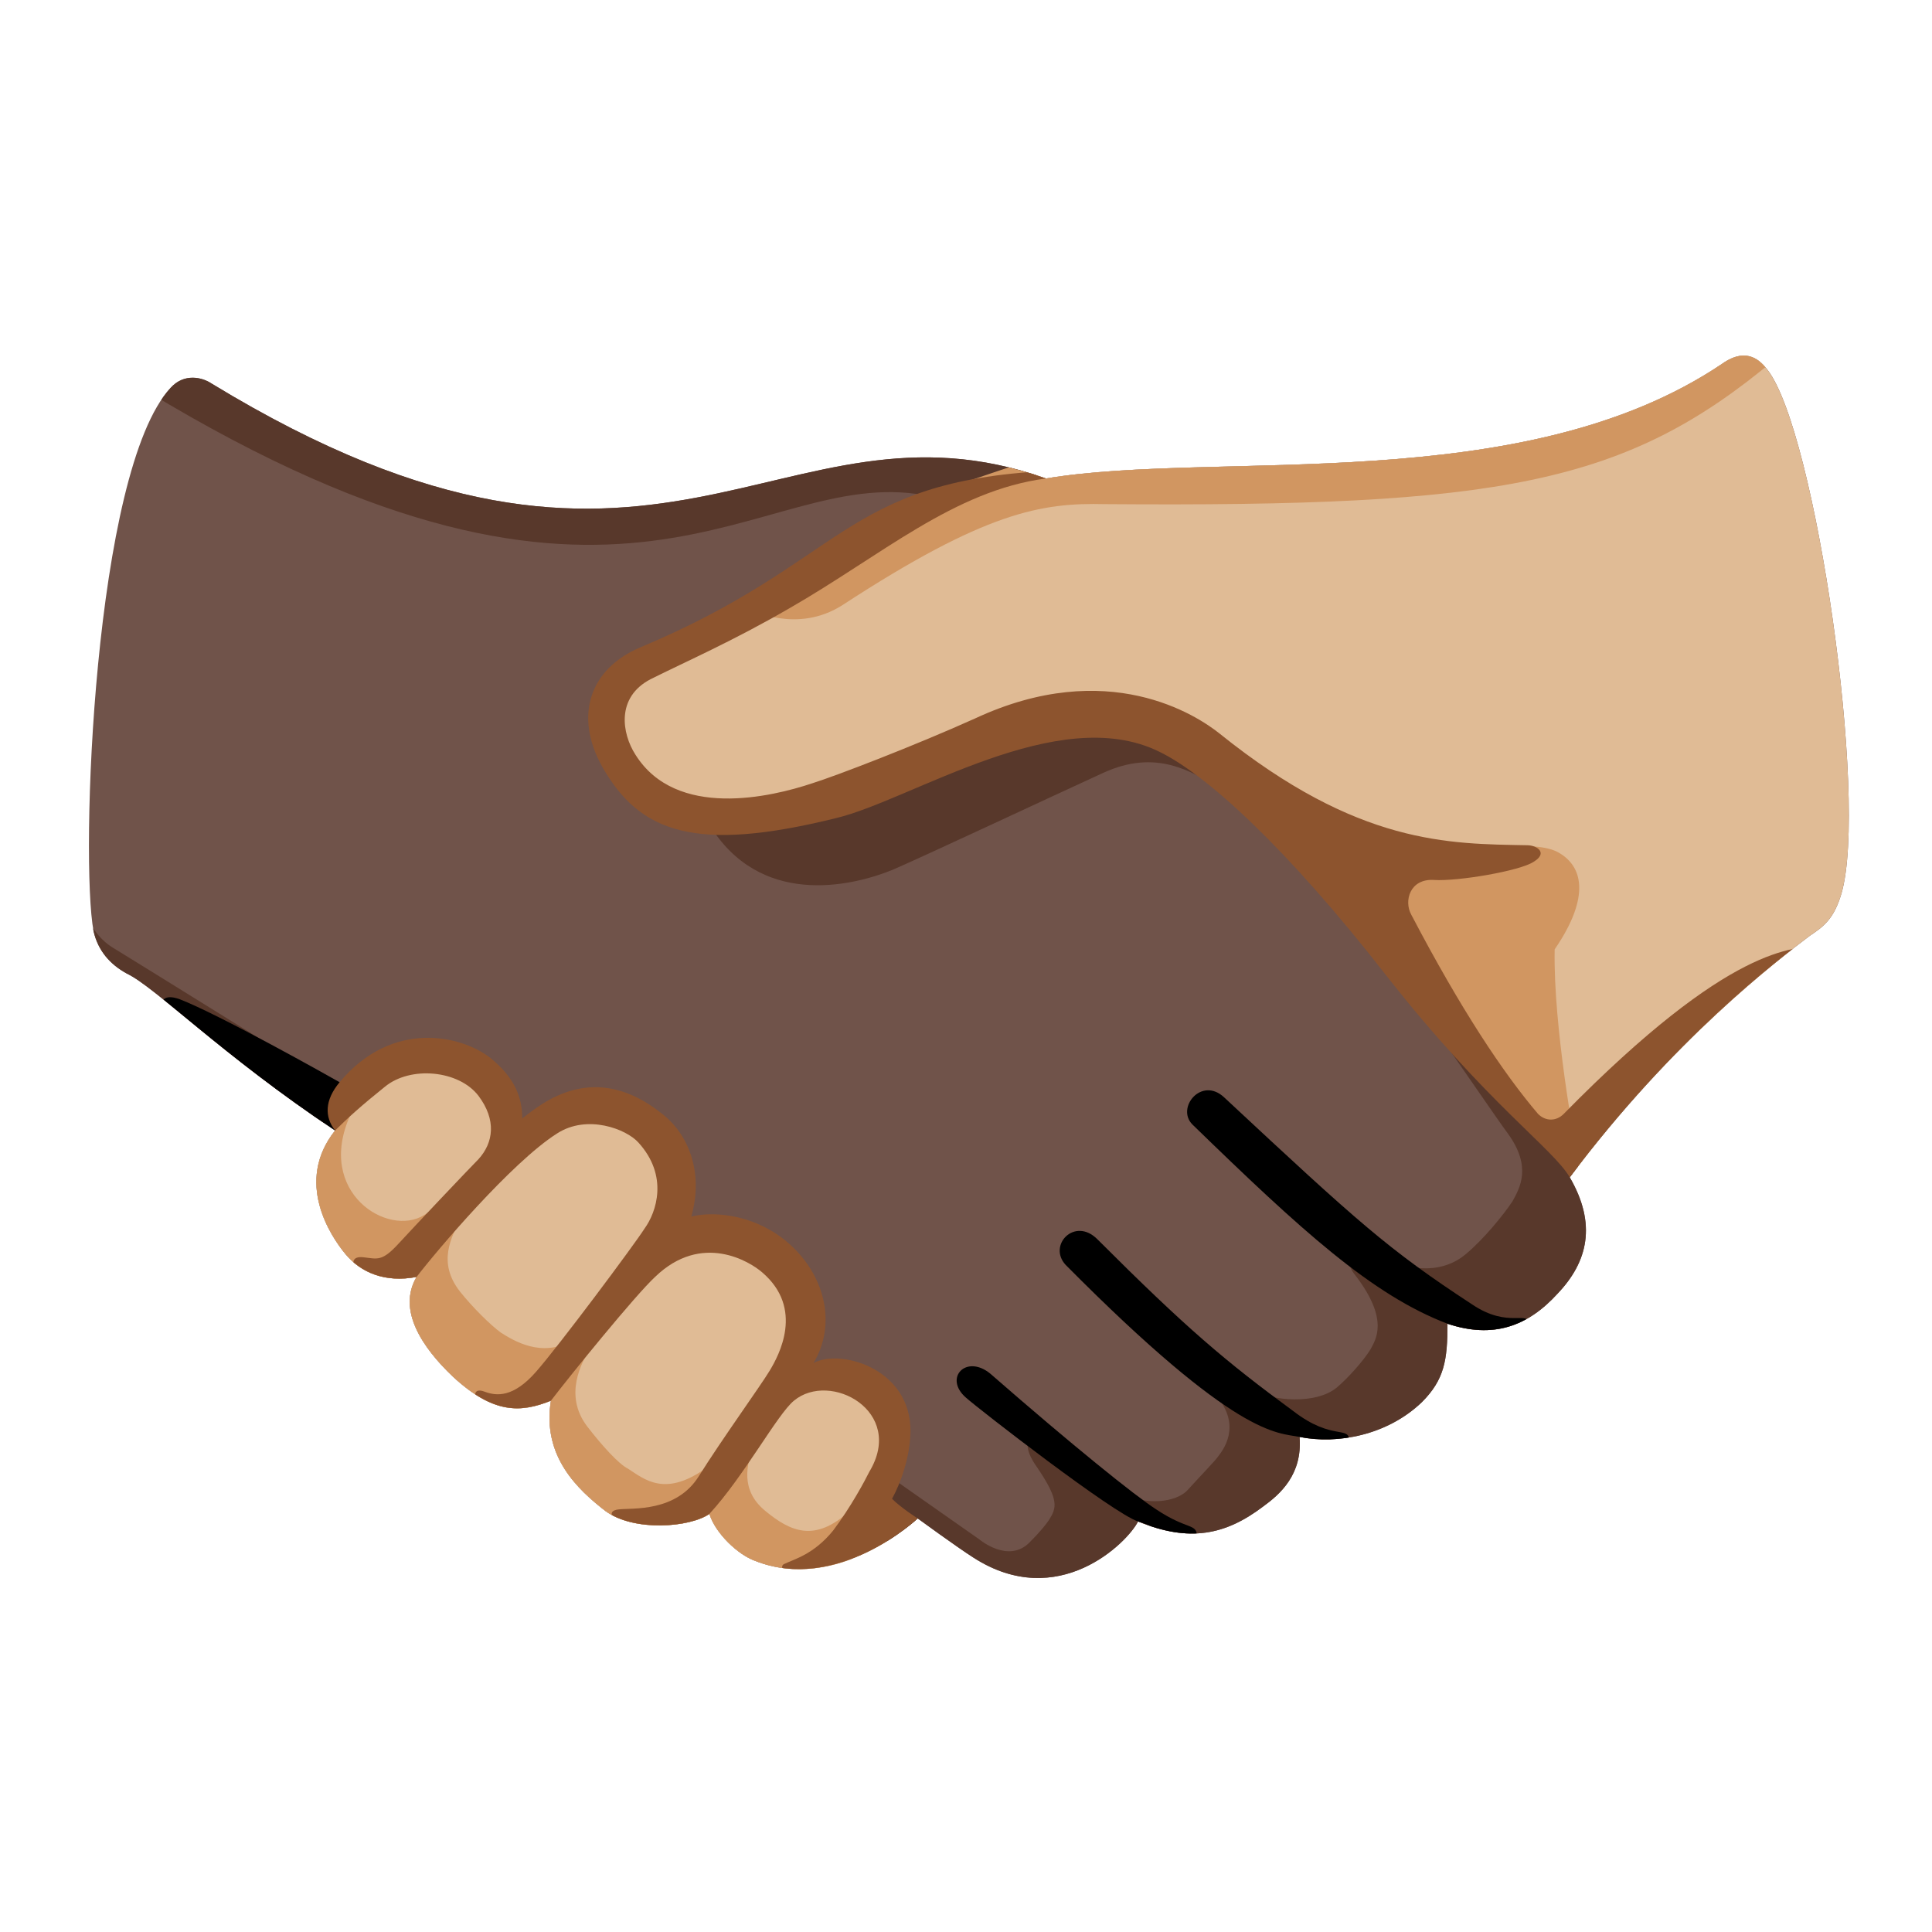 <svg xmlns="http://www.w3.org/2000/svg" xmlns:xlink="http://www.w3.org/1999/xlink" xml:space="preserve" id="Layer_1" x="0" y="0" version="1.1" viewBox="0 0 128 128"><path id="Lhand_L" d="M69.3 31.7c11.4-1.9 31.6 1.3 44.8-7.6 1.7-1.2 2.6-.1 3 .4 3.2 4.1 6.7 28.5 4.9 34.7-.5 1.7-1.2 2.2-2.1 2.8-2.1 1.6-9 6.8-15.9 16 1.8 3.1 1.2 5.6-.8 7.7-2 2.2-4.3 3-7.3 2 0 2.4-.2 3.7-1.7 5.2-2.3 2.2-5.6 2.8-8.1 2.3.2 2.5-1.3 3.8-2.4 4.6-2.5 1.9-4.9 2.4-8.3 1-.7 1.4-5.3 6-10.9 2.4-1.1-.7-3.7-2.6-3.7-2.6s-5.3 5-10.8 2.8c-1.1-.4-2.6-1.8-3-3.1-1.3.9-5 1.2-6.9-.2-1.8-1.4-4.2-3.6-3.6-7.3-2 .8-3.8.9-6.5-1.6-2-1.9-3.7-4.4-2.4-6.6-2.1.4-3.7-.3-4.7-1.5s-3.4-4.8-.7-8.2c-7.5-5-11.9-9.5-13.8-10.4-1.1-.6-1.9-1.5-2.2-2.8-.9-4.7 0-30.5 5.1-36 .9-1 2.1-.7 2.7-.3 29.7 18.1 37.5 0 55.3 6.3" style="fill:#70534a"/><path d="M51 93c2.6-3 3.4-6.7.9-9.2-3.5-3.4-6.3-2.1-8.9-.8 2.6-2.9 2.2-6.4-.1-8.4C39.5 71.7 36 74 33 77c.6-2 1.7-2.7-.9-5.7-2.4-2.7-8.4-.3-9.9 3.6-2.7 3.4-.3 7 .7 8.2s2.6 1.9 4.7 1.5c-1.3 2.2.4 4.7 2.4 6.6 2.7 2.5 4.5 2.4 6.5 1.6-.6 3.7 1.8 5.9 3.6 7.3 1.9 1.4 5.6 1.1 6.9.2.4 1.3 1.9 2.7 3 3.1 2.3.9 4.6.6 6.4-.1 2.9-3.7 4.2-9.2 1.1-11.6C55.2 90 53 91 51 93M117.1 24.5c-.4-.5-1.3-1.6-3-.4-13.2 8.9-33.4 5.7-44.8 7.6-2.4 0-3.7.1-6.6 1.2-4.4 1.7-11.7 7.8-19.5 10.8-3.6 1.4-4.5 6.8-.1 9.1 9.3 5 19.5-4.6 29-5.2C80.4 47 87.2 57 92 63c2.9 3.7 7.7 10 12 15 6.4-8.7 13.9-14.5 15.9-16 .9-.6 1.6-1.1 2.1-2.8 1.8-6.2-1.7-30.6-4.9-34.7" style="fill:#e0bb95" id="Rhand_L"/><g id="Lhand_M"><defs><path id="SVGID_1_" d="M69.3 31.7c11.4-1.9 31.6 1.3 44.8-7.6 1.7-1.2 2.6-.1 3 .4 3.2 4.1 6.7 28.5 4.9 34.7-.5 1.7-1.2 2.2-2.1 2.8-2.1 1.6-9 6.8-15.9 16 1.8 3.1 1.2 5.6-.8 7.7-2 2.2-4.3 3-7.3 2 0 2.4-.2 3.7-1.7 5.2-2.3 2.2-5.6 2.8-8.1 2.3.2 2.5-1.3 3.8-2.4 4.6-2.5 1.9-4.9 2.4-8.3 1-.7 1.4-5.3 6-10.9 2.4-1.1-.7-3.7-2.6-3.7-2.6s-5.3 5-10.8 2.8c-1.1-.4-2.6-1.8-3-3.1-1.3.9-5 1.2-6.9-.2-1.8-1.4-4.2-3.6-3.6-7.3-2 .8-3.8.9-6.5-1.6-2-1.9-3.7-4.4-2.4-6.6-2.1.4-3.7-.3-4.7-1.5s-3.4-4.8-.7-8.2c-7.5-5-11.9-9.5-13.8-10.4-1.1-.6-1.9-1.5-2.2-2.8-.9-4.7 0-30.5 5.1-36 .9-1 2.1-.7 2.7-.3 29.7 18.1 37.5 0 55.3 6.3"/></defs><clipPath id="SVGID_00000153697626732713265400000012063334078392064642_"><use xlink:href="#SVGID_1_" style="overflow:visible"/></clipPath><g style="clip-path:url(#SVGID_00000153697626732713265400000012063334078392064642_)"><path d="M22.5 72.1s-14-8.7-15-9.3-1.6-1.6-2.3-3-.8 1.4-.8 1.4l12.2 17.5c2.2-1.9 4.4-3.8 6.6-5.9-.2-.5-.7-.7-.7-.7M105.1 77.5c-4.7-1.9-5.9-8.2-10.5-10 1.9 2.7 4.7 6.8 5.3 7.6 1.6 2.2.8 3.6.3 4.5-.6.9-1.9 2.5-3.1 3.5-1.8 1.5-4.2.9-5.3.2s-3.3-.4-2 1.2c2.3 3 1.3 4.3 1 4.9-.5.8-1.5 1.9-2.2 2.5-1.4 1.2-4.4.9-5.5.2s-3.6-.9-2.5.4c1.7 2 .4 3.6.1 4s-1 1.1-2 2.2c-.8.9-2.9 1-4.1.3-.7-.4-4.2-3.3-5-3.8s-2.4-.1-.9 2c1.5 2.2 1.3 2.7.8 3.5-.2.3-.6.8-1.3 1.5-1.4 1.4-3.3-.2-3.3-.2l-5.7-4s-.3.2-1.1.7c.3 2.7 1.3 5.4 1.7 8l2.3.3 22.4-4.3 23.8-18.2zM80.8 52.2c-1.9-1.1-4.2-2.6-7.7-1s-11.6 5.4-13.9 6.4c-2.4 1-8.4 2.6-11.9-2.5 4.6-1.3 19.8-7 19.8-7l6.8-.9 5.3 1.9s1.8 1.4 2.4 2c.7.6-.8 1.1-.8 1.1M78 20.5c-30.6.2-68.9.4-68.9.4l.6 5c31.8 19.3 40.3 4.9 51.5 6.9 3.2-.5 8.8-1.6 10.7-1.8 6.5-3.4 5.7-1.2 6.1-10.5" style="fill:#58382b"/></g></g><g id="Lhand_D"><defs><path id="SVGID_00000047778751424369835990000005471134238550070156_" d="M69.3 31.7c11.4-1.9 31.6 1.3 44.8-7.6 1.7-1.2 2.6-.1 3 .4 3.2 4.1 6.7 28.5 4.9 34.7-.5 1.7-1.2 2.2-2.1 2.8-2.1 1.6-9 6.8-15.9 16 1.8 3.1 1.2 5.6-.8 7.7-2 2.2-4.3 3-7.3 2 0 2.4-.2 3.7-1.7 5.2-2.3 2.2-5.6 2.8-8.1 2.3.2 2.5-1.3 3.8-2.4 4.6-2.5 1.9-4.9 2.4-8.3 1-.7 1.4-5.3 6-10.9 2.4-1.1-.7-3.7-2.6-3.7-2.6s-5.3 5-10.8 2.8c-1.1-.4-2.6-1.8-3-3.1-1.3.9-5 1.2-6.9-.2-1.8-1.4-4.2-3.6-3.6-7.3-2 .8-3.8.9-6.5-1.6-2-1.9-3.7-4.4-2.4-6.6-2.1.4-3.7-.3-4.7-1.5s-3.4-4.8-.7-8.2c-7.5-5-11.9-9.5-13.8-10.4-1.1-.6-1.9-1.5-2.2-2.8-.9-4.7 0-30.5 5.1-36 .9-1 2.1-.7 2.7-.3 29.7 18.1 37.5 0 55.3 6.3"/></defs><clipPath id="SVGID_00000132070888875158356870000012932402513320672654_"><use xlink:href="#SVGID_00000047778751424369835990000005471134238550070156_" style="overflow:visible"/></clipPath><path d="M22.5 71.7c-.7-.4-8-4.5-10.6-5.5-1.1-.4-1.3.2-1.1.6l4.5 5.1s5.2 4.7 6.9 3c.8-.8 1.5-2.4.3-3.2M95.9 87.7c-5-1.9-9.7-6.2-16.9-13.2-1.1-1.1.6-3.2 2.1-1.8C90 81 92 82.8 97.5 86.4c2.5 1.7 3.8.3 3.8 1.4 0 .7-.7 1.3-2 1.4s-3.4-1.5-3.4-1.5M86.1 95.2c-1.5-.3-4.1.1-15.5-11.4-1.2-1.3.6-3.2 2.1-1.7 5.9 5.9 8.5 8.1 13 11.4 2.6 2 3.7.9 3.7 2 0 .8-3.3-.3-3.3-.3M75.4 100.8c-1.6-.5-10.5-7.4-11.4-8.2-1.5-1.3 0-2.9 1.6-1.6 5.5 4.8 9.6 8.1 11 9 2.1 1.4 2.7.9 2.7 1.8s-2.3-.5-3.9-1" style="clip-path:url(#SVGID_00000132070888875158356870000012932402513320672654_)"/></g><g id="Rhand_M"><defs><path id="SVGID_00000006671512152086657340000014596685000971003799_" d="M69.3 31.7c11.4-1.9 31.6 1.3 44.8-7.6 1.7-1.2 2.6-.1 3 .4 3.2 4.1 6.7 28.5 4.9 34.7-.5 1.7-1.2 2.2-2.1 2.8-2.1 1.6-9 6.8-15.9 16 1.8 3.1 1.2 5.6-.8 7.7-2 2.2-4.3 3-7.3 2 0 2.4-.2 3.7-1.7 5.2-2.3 2.2-5.6 2.8-8.1 2.3.2 2.5-1.3 3.8-2.4 4.6-2.5 1.9-4.9 2.4-8.3 1-.7 1.4-5.3 6-10.9 2.4-1.1-.7-3.7-2.6-3.7-2.6s-5.3 5-10.8 2.8c-1.1-.4-2.6-1.8-3-3.1-1.3.9-5 1.2-6.9-.2-1.8-1.4-4.2-3.6-3.6-7.3-2 .8-3.8.9-6.5-1.6-2-1.9-3.7-4.4-2.4-6.6-2.1.4-3.7-.3-4.7-1.5s-3.4-4.8-.7-8.2c-7.5-5-11.9-9.5-13.8-10.4-1.1-.6-1.9-1.5-2.2-2.8-.9-4.7 0-30.5 5.1-36 .9-1 2.1-.7 2.7-.3 29.7 18.1 37.5 0 55.3 6.3"/></defs><clipPath id="SVGID_00000091003870179492063660000014596744046085884560_"><use xlink:href="#SVGID_00000006671512152086657340000014596685000971003799_" style="overflow:visible"/></clipPath><g style="clip-path:url(#SVGID_00000091003870179492063660000014596744046085884560_)"><path d="M115.1 20.4s-16.8 0-37.1.1c-.4 9.3-11.2 9.6-17.8 13-2.9 2.1-10.4 6.9-10.4 6.9s3 1.6 6-.3c9.5-6.2 13.2-6.8 17.4-6.7 26.2.2 34.5-1.3 44.4-9.6 1.6-1.3-2.6-3.3-2.5-3.4M58.1 98.6q-.75.45-1.8 1.5c-2.3 2.1-3.9 1.4-5.6 0s-1.2-3.1-.8-4.3-.4-.5-2.9 1.3c-2.9 2.2-4.3.9-5.4.2-.6-.3-1.7-1.5-2.7-2.8-1.6-2.1-.3-4.3.1-5s.1-1.4-1.1-.7c-2 1.2-3.9 0-4.7-.5-.7-.5-1.9-1.7-2.7-2.7-1.6-2-.5-3.7-.1-4.7s-.5-1.6-2.3-.4c-2.4 1.5-7.2-1.5-4.9-6.6.2-.5-.4-.9-1 1-2.2 2.1-3.4 1.9-5.6 3.8l.8 1.1 11 13.6 17.4 11.4 14 1.9c-.4-2.7-1.4-5.4-1.7-8.1M105.1 77.5l-.7-1.5s-1.5-7.9-1.4-13.1c2.4-3.5 1.9-5.6.1-6.5-1.8-.8-5.3.1-8.6-.5L89.9 58l3 7s.7 1 1.7 2.4c4.6 1.8 5.8 8.2 10.5 10.1" style="fill:#d19661"/></g></g><g id="Rhand_D"><defs><path id="SVGID_00000155130400715227733560000015270589424991970218_" d="M69.3 31.7c11.4-1.9 31.6 1.3 44.8-7.6 1.7-1.2 2.6-.1 3 .4 3.2 4.1 6.7 28.5 4.9 34.7-.5 1.7-1.2 2.2-2.1 2.8-2.1 1.6-9 6.8-15.9 16 1.8 3.1 1.2 5.6-.8 7.7-2 2.2-4.3 3-7.3 2 0 2.4-.2 3.7-1.7 5.2-2.3 2.2-5.6 2.8-8.1 2.3.2 2.5-1.3 3.8-2.4 4.6-2.5 1.9-4.9 2.4-8.3 1-.7 1.4-5.3 6-10.9 2.4-1.1-.7-3.7-2.6-3.7-2.6s-5.3 5-10.8 2.8c-1.1-.4-2.6-1.8-3-3.1-1.3.9-5 1.2-6.9-.2-1.8-1.4-4.2-3.6-3.6-7.3-2 .8-3.8.9-6.5-1.6-2-1.9-3.7-4.4-2.4-6.6-2.1.4-3.7-.3-4.7-1.5s-3.4-4.8-.7-8.2c-7.5-5-11.9-9.5-13.8-10.4-1.1-.6-1.9-1.5-2.2-2.8-.9-4.7 0-30.5 5.1-36 .9-1 2.1-.7 2.7-.3 29.7 18.1 37.5 0 55.3 6.3"/></defs><clipPath id="SVGID_00000023276227237207936390000002723622109142703746_"><use xlink:href="#SVGID_00000155130400715227733560000015270589424991970218_" style="overflow:visible"/></clipPath><g style="clip-path:url(#SVGID_00000023276227237207936390000002723622109142703746_)"><path d="M120.6 62.6c-1.8.3-5.8-.2-17 11.2-.5.5-1.2.5-1.7 0-2.3-2.7-5.1-6.9-8.4-13.2-.5-.9-.1-2.4 1.5-2.3s5.7-.6 6.6-1.2c1-.6.2-1.1-.4-1.1-5.2-.1-11.2 0-20.4-7.4-1.5-1.2-7.4-5.1-16.2-1-4 1.8-9.2 3.8-10.8 4.3-2.7.9-9 2.4-11.7-1.9-.9-1.4-1.3-3.8 1-5 2.4-1.2 5.4-2.5 9.2-4.7 6.1-3.5 10.9-7.8 17-8.6.6-1 .6-.6.1-.5-13.6.7-13.4 6-27 11.7-3.3 1.4-4.4 4.5-2.5 7.9 2.5 4.4 6.2 5.7 15.5 3.4 5-1.2 14.7-7.7 21.4-4.4 3.1 1.5 8.4 6.3 15.1 14.9 6.6 8.4 11 11.4 12.1 13.3 2.7.6 9-5.2 9-5.2zM22.5 71.7c3.5-4.2 8.1-3.1 10-1.6 1.6 1.3 2.1 2.6 2.1 4 1.3-1 4.8-4 9.4-.2 1.7 1.4 2.6 3.9 1.8 6.7 1.6-.4 4.5-.1 6.7 2s2.9 5.2 1.4 7.7c1.9-1 6.8.5 6.4 5-.1 1.4-.6 2.9-1.2 4 .6.6 1.7 1.3 1.7 1.3l.2 2.9s-7.1.9-7.8 1.1c-.8.2-1.8-.8-1.2-1 .6-.3 1.9-.6 3.2-2.2 1.2-1.6 2.1-3.3 2.4-3.9 2.4-4-2.6-6.7-5-4.7-1.1.9-3.3 5-5.6 7.5-3.2 3.7-5.8.8-6 .6-.3-.2-.9-.8 0-.9s3.8.2 5.3-2.2 4.1-6 4.7-7 2.3-4.1-.5-6.5c-.8-.7-4-2.7-7.1.3-1.3 1.2-5.6 6.5-6.9 8.2s-3.8 1.5-4.8.2c-.3-.4-.4-1.1.4-.8s1.9.4 3.4-1.3 6.5-8.4 7.2-9.5c.8-1.1 1.6-3.5-.4-5.7-.8-.9-3.4-1.9-5.4-.6-3 1.9-8 7.8-9.3 9.5s-3.7-.1-4-.5-.3-.9.5-.8c.9.1 1.2.3 2.3-.9s4.8-5.1 5.3-5.6c1-1.1 1.2-2.6 0-4.2-1.3-1.7-4.5-2-6.2-.6-1.5 1.2-2.5 2.1-3.3 2.9-.7-.9-.7-2 .3-3.2" style="fill:#8d542e"/></g></g></svg>